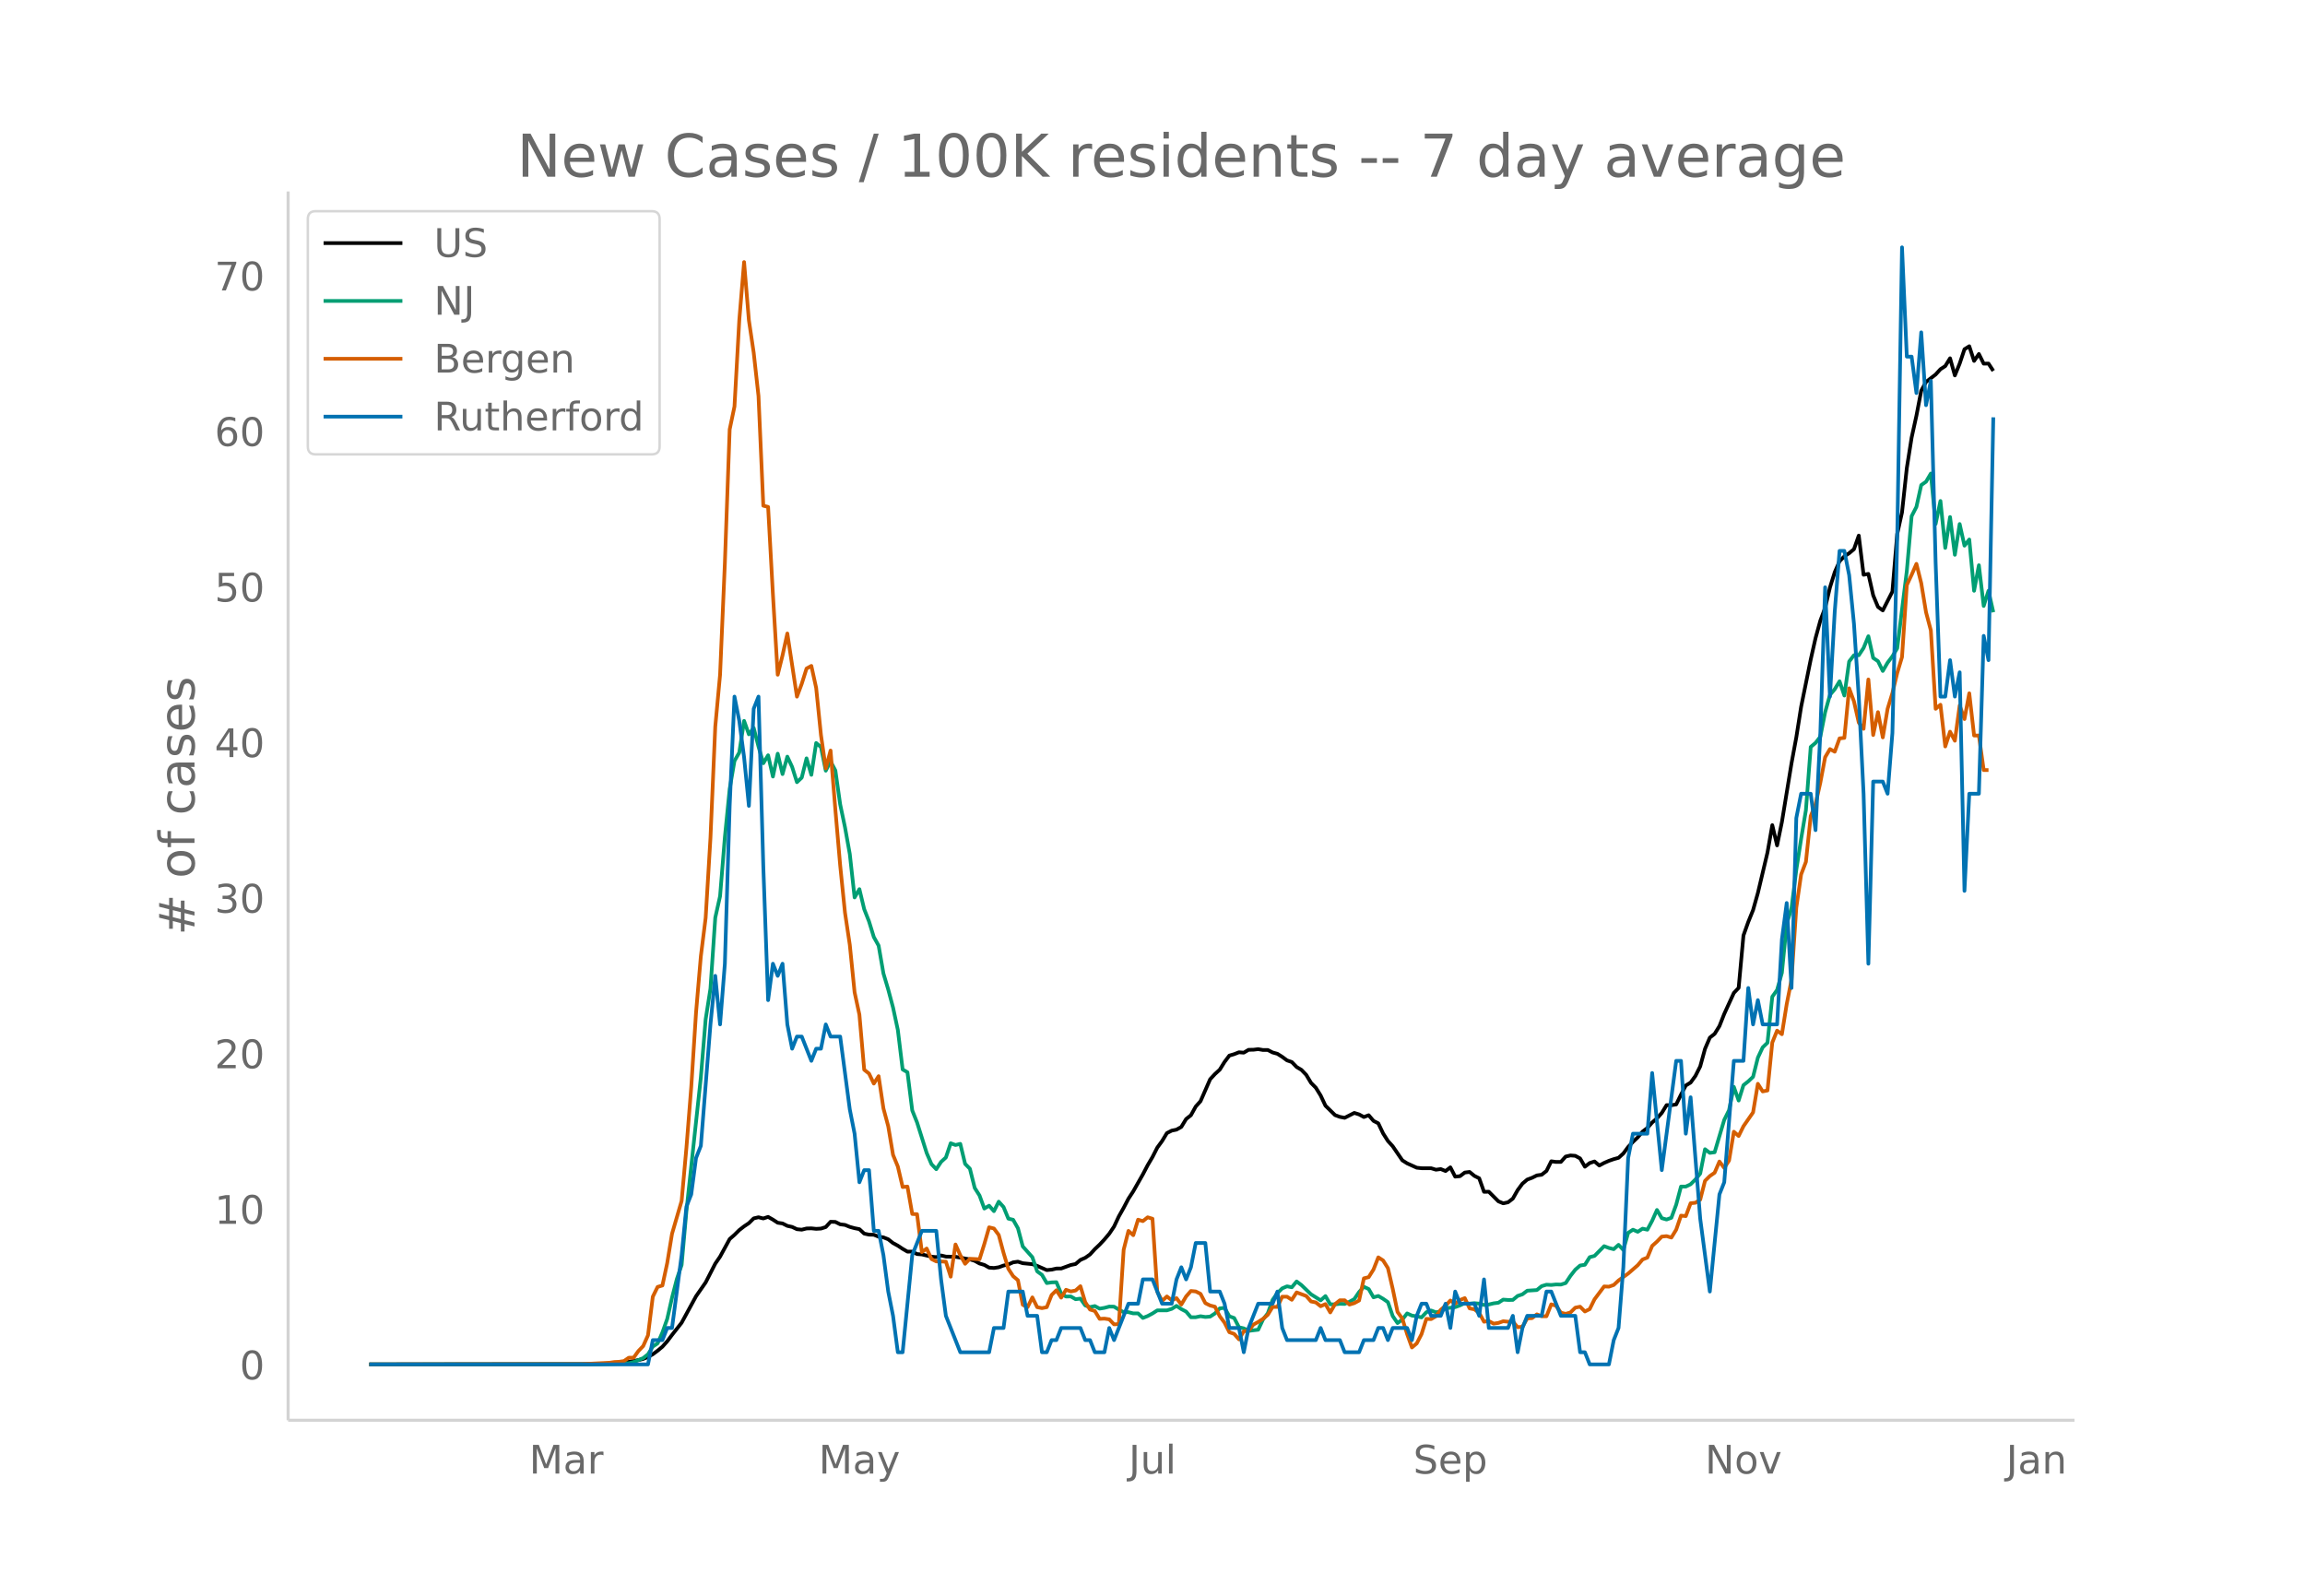 <svg height="864" viewBox="0 0 936 648" width="1248" xmlns="http://www.w3.org/2000/svg" xmlns:xlink="http://www.w3.org/1999/xlink"><defs><style>*{stroke-linecap:butt;stroke-linejoin:round}</style></defs><g id="figure_1"><path d="M0 648h936V0H0z" fill="#fff" id="patch_1"/><g id="axes_1"><path d="M117 576.72h725.4V77.76H117z" fill="none" id="patch_2"/><path clip-path="url(#pb010404eba)" d="M149.973 554.04l89.748-.115 7.804-.24 3.902-.251 3.902-.431 3.902-.714 1.952-.468 1.95-.811 1.952-1.08 1.95-1.447 1.952-1.626 1.95-2.185 1.952-2.602 3.902-4.954 5.853-10.746 3.902-5.613 3.902-7.62 1.951-2.852 3.902-7.146 1.951-1.707 1.951-1.938 1.952-1.512 1.95-1.302 1.952-1.933 1.95-.455 1.952.487 1.95-.644 1.952 1.116 1.95 1.263 1.952.293 1.951.982 1.951.43 1.951.922 1.951.19 1.951-.485 1.951-.048 1.951.197 1.951-.108 1.951-.618 1.951-2.145 1.951.064 1.952.978 1.95.233 1.952.802 1.95.536 1.952.383 1.95 1.812 1.952.419 1.95.045 1.952.785 1.951.282 1.951.769 1.951 1.545 1.951 1.058 1.951 1.29 1.951 1.128 1.951-.009 1.951.998 1.951.145 3.902.908 1.952.196 1.95-.692 1.952.473 3.902.07 5.853 1.063 1.95.58 1.952 1.09 1.951.578 1.951 1.096 1.951.147 1.951-.296 1.951-.705 1.951-.431 1.951-.869 1.951-.267 1.951.63 3.902.386 1.952.697 3.902 1.706 1.95-.189 1.952-.442 1.95-.007 3.903-1.434 1.95-.398 1.952-1.665 1.951-.851 1.951-1.366 1.951-2.15 1.951-1.85 1.951-2.088 1.951-2.322 1.951-2.901 1.951-4.15 1.951-3.463 1.951-3.721 1.952-2.992 3.902-6.88 1.95-3.72 1.952-3.315 1.95-3.827 1.952-2.665 1.95-3.228 1.952-1 1.951-.408 1.951-1.1 1.951-3.204 1.951-1.545 1.951-3.526 1.951-2.163 3.902-8.927 1.951-2.104 1.951-1.78 1.951-3.138 1.951-2.58 1.952-.576 1.95-.77 1.952.163 1.95-1.165 1.952-.027 1.95-.236 1.952.345 1.95-.012 1.952 1.011 1.951.54 1.951 1.23 1.951 1.447 1.951.665 1.951 2.02 1.951 1.16 1.951 2.032 1.951 3.25 1.951 1.978 1.951 3.15 1.951 4.142 3.903 3.831 1.95.712 1.952.383 3.902-1.994 1.95.613 1.952 1.057 1.95-.727 1.952 2.29 1.951.998 1.951 4.098 1.951 3.06 1.951 2.154 3.902 5.71 1.951 1.235 3.902 1.765 1.951.208 3.903.011 1.95.591 1.952-.261 1.95.799 1.952-1.502 1.95 3.774 1.952-.182 1.95-1.48 1.952-.246 1.951 1.605 1.951.976 1.951 5.49 1.951-.03 3.902 3.907 1.951.801 1.951-.416 1.951-1.5 1.951-3.426 1.951-2.655 1.952-1.644 1.95-.726 1.952-.965 1.95-.275 1.952-1.541 1.95-3.924 1.952.27 1.95-.012 1.952-2.18 1.951-.446 1.951.149 1.951 1.061 1.951 3.363 1.951-1.493 1.951-.638 1.951 1.64 1.951-1.048 1.951-.853 1.951-.675 1.951-.542 1.952-1.756 1.95-2.648 1.952-2.07 1.95-1.837 1.952-2.335 1.95-1.464 1.952-2.245 1.95-1.649 1.952-2.21 1.95-3.177 1.952.025 1.951-.314 1.951-3.984 1.951-3.706 1.951-1.182 1.951-2.689 1.951-3.881 1.951-7.13 1.951-4.545 1.951-1.541 1.951-3.149 1.952-4.948 3.902-8.514 1.95-2.06 1.952-21.283 1.95-5.484 1.952-4.814 1.95-6.93 3.903-16.453 1.951-11.11 1.951 8.223 1.951-9.491 3.902-23.842 1.951-10.553 1.951-12.368 3.902-19.216 1.951-8.666 1.952-7.139 1.95-5.186 1.952-8.256 1.95-6.218 1.952-4.46 1.95-1.97 1.952-1.288 1.95-1.627 1.952-5.527 1.951 15.914 1.951-.354 1.951 8.696 1.951 4.708 1.951 1.429 3.902-7.66 1.951-23.352 1.951-8.802 1.951-18.008 1.951-12.36 1.951-8.894 1.952-10.146 1.95-3.578 3.903-3.008 1.95-2.144 1.952-1.266 1.95-3.17 1.952 6.965 1.95-4.804 1.952-5.83 1.951-1.218 1.951 5.957 1.951-2.81 1.951 3.926 1.951-.041 1.951 2.975h0" fill="none" stroke="#000" stroke-linecap="round" stroke-width="1.5" id="line2d_1"/><path clip-path="url(#pb010404eba)" d="M149.973 554.04l93.65-.061 7.804-.234 1.951-.203 1.951.03 1.951-.467 3.903-1.625 1.95-1.535 1.952-3.139 1.95-1.3 1.952-4.44 1.95-5.477 1.952-8.636 1.95-7.539 1.952-5.76 1.951-21.936 5.853-54.234 1.951-23.572 1.951-12.486 1.951-28.774 1.951-8.748 1.951-23.937 1.951-19.609 1.951-11.369 1.951-3.403 1.952-12.863 1.95 5.466 1.952-2.59 1.95 7.558 1.952 6.767 1.95-3.23 1.952 8.645 1.95-9.286 1.952 8.28 1.951-7.081 1.951 4.176 1.951 6.197 1.951-1.849 1.951-7.833 1.951 6.695 1.951-12.923 1.951 1.656 1.951 9.58 1.951-3.8 1.951 3.72 1.952 13.766 1.95 9.276 1.952 10.872 1.95 17.638 1.952-3.363 1.95 8.128 1.952 4.958 1.95 6.35 1.952 3.495 1.951 11.288 1.951 6.533 1.951 7.305 1.951 9.103 1.951 16.053 1.951 1.138 1.951 15.504 1.951 4.877 3.902 12.385 1.951 4.542 1.952 2.052 1.95-2.967 1.952-1.788 1.95-5.78 1.952.72 1.95-.467 1.952 8.118 1.95 1.981 1.952 7.793 1.95 3.068 1.952 5.304 1.951-1.158 1.951 2.215 1.951-3.851 1.951 2.164 1.951 4.724 1.951.458 1.951 3.464 1.951 7.366 3.902 4.37 1.952 5.75 1.95 1.422 1.952 3.333 1.95-.275 1.952-.081 1.95 4.653 1.952 1.179 1.95-.05 1.952 1.127 1.951-.244 1.951 2.774 1.951.67 1.951-.416 1.951 1.046 1.951-.325 1.951-.518 1.951.04 1.951 1.21 1.951 1.016 1.951.01 1.952.498 1.95-.01 1.952 1.859 1.95-.772 1.952-1.047 1.95-1.26h3.903l1.95-.61 1.952-1.208 1.951 1.3 1.951 1.016 1.951 2.306 1.951-.02 1.951-.406 1.951.305 1.951-.153 1.951-1.28 1.951-2.052 1.951-.224 1.951 3.434 1.952.691 1.95 3.76 1.952.446 1.95 1.016 3.903-.457 1.95-4.145 1.952-2.54 1.95-5.446 1.952-2.733 1.951-1.93 1.951-.834 1.951.387 1.951-2.358 1.951 1.463 3.902 3.75 3.902 2.448 1.951-1.727 1.952 3.353 1.95.01 1.952-.234 1.95.061 1.952-.894 1.95-1.077 1.952-2.865 1.95-2.134 1.952.915 1.951 3.363 1.951-.549 1.951 1.148 1.951 1.362 1.951 5.649 1.951 2.844 1.951-1.432 1.951-2.49 1.951.885 1.951.294 1.951.447 1.951-2.103 1.952-.69 1.95.71 1.952-.335 1.95-1.26 3.903-.487 1.95-.722 1.952-.924 1.95.244 1.952-.204 1.951.173 1.951.539 1.951-.183 1.951-.468 1.951-.254 1.951-1.26 1.951.143 1.951-.02 1.951-1.616 1.951-.66 1.952-1.474 3.902-.254 1.95-1.585 1.952-.589 1.95.102 1.952-.204 1.95.051 1.952-.62 1.951-2.936 1.951-2.489 1.951-1.697 1.951-.305 1.951-3.088 1.951-.508 3.902-3.952 1.951.731 1.951.488 1.951-1.758 1.952 2.073 1.95-6.95 1.952-1.27 1.95.843 1.952-1.27 1.95.427 1.952-3.647 1.95-4.37 1.952 3.323 1.95.559 1.952-.711 1.951-5.324 1.951-7.346h1.951l1.951-.935 1.951-1.94 1.951-2.388 1.951-9.906 1.951 1.484 1.951-.244 3.903-13.158 1.95-3.942 1.952-9.459 1.95 5.548 1.952-6.239 1.95-1.544 1.952-1.839 1.95-7.782 1.952-4.186 1.951-1.88 1.951-18.684 1.951-2.744 1.951-7.01 1.951-19.802 1.951-6.431 1.951-15.535 1.951-12.558 1.951-11.694 1.951-25.654 1.951-1.636 1.952-2.53 1.95-9.937 1.952-7.02 1.95-2.327 1.952-3.21 1.95 5.79 1.952-13.837 1.95-2.53 1.952.01 1.951-2.956 1.951-4.766 1.951 8.81 1.951 1.31 1.951 3.972 1.951-3.363 1.951-2.58 1.951-3.251 3.902-31.395 1.951-22.26 1.951-3.79 1.952-8.84 1.95-1.371 1.952-3.323 1.95 20.453 1.952-9.307 1.95 19.06 1.952-12.547 1.95 15.341 1.952-12.497 1.951 8.789 1.951-2.5 1.951 20.818 1.951-10.373 1.951 16.53 1.951-6.167 1.951 8.728h0" fill="none" stroke="#009e73" stroke-linecap="round" stroke-width="1.5" id="line2d_2"/><path clip-path="url(#pb010404eba)" d="M149.973 554.04l85.846-.097 11.706-.58 1.951-.291 1.951-.097 1.951-.29 1.951-1.356h1.951l1.951-2.71 1.952-2.033 1.95-4.356 1.952-15.683 1.95-3.969 1.952-.58 1.95-9.1 1.952-11.907 3.902-13.36 1.951-21.587 1.951-24.588 1.951-30.3 1.951-22.846 1.951-15.586 1.951-32.43 1.951-45.207 1.951-21.104 1.951-45.304 1.951-54.308 1.951-9.293 1.951-35.044 1.952-23.62 1.95 23.62 1.952 13.166 1.95 17.618 1.952 44.53 1.95.485 1.952 35.527 1.95 32.623 1.952-7.84 1.951-8.907 3.902 25.653 1.951-5.227 1.951-6.196 1.951-1.064 1.951 8.906 1.951 19.167 1.951 13.553 1.951-7.26 1.951 24.104 1.952 22.555 1.95 19.168 1.952 13.068 1.95 19.265 1.952 9.1 1.95 22.361 1.952 1.549 1.95 4.066 1.952-3.001 1.951 13.069 1.951 7.26 1.951 11.616 1.951 4.744 1.951 8.325 1.951-.193 1.951 11.132 1.951.097 1.951 15.392 1.951-1.452 1.951 4.26 1.952.967 3.902.097 1.95 6.099 1.952-13.069 1.95 4.356 1.952 3.485 1.95-2.033 3.903.194 1.951-6.195 1.951-6.777 1.951.484 1.951 2.614 1.951 7.26 1.951 6.486 1.951 3.001 1.951 1.646 1.951 9.97 1.951.969 1.951-3.97 1.952 3.97 1.95.387 1.952-.387 1.95-4.937 1.952-1.936 1.95 3 1.952-3.194 1.95.678 1.952-.388 1.951-1.742 1.951 6.486 1.951 3 1.951.582 1.951 3.194 1.951-.097 1.951.29 1.951 2.034 1.951-.097 1.951-30.203 1.951-7.648 1.952 1.743 1.95-6.293 1.952.581 1.95-1.549 1.952.581 1.95 29.622 1.952 3.776 1.95-1.84 1.952 1.55 1.951-.872 1.951 2.614 1.951-3.291 1.951-2.227 1.951.194 1.951.968 1.951 3.775 1.951.968 1.951.484 1.951 3.872 1.951 2.614 1.951 3.872 1.952.678 1.95 2.226 1.952-3.29 1.95-.194 1.952-2.517 1.95-1.065 1.952-1.259 1.95-1.645 1.952-3.195h1.951l1.951-4.163h1.951l1.951 1.259 1.951-3.001 3.902 1.452 1.951 2.226 1.951.388 1.951 1.549 1.951-.872 1.952 3.389 1.95-3.389 1.952-1.549h1.95l1.952 1.743 1.95-.58 1.952-1.066 1.95-9.003 1.952-.484 1.951-3.097 1.951-4.937 1.951 1.258 1.951 3.098 1.951 8.422 1.951 9.39 1.951 2.71 1.951 6.293 1.951 5.42 1.951-1.645 1.951-3.775 1.951-6.196 1.952.097 1.95-1.162 1.952-2.613 1.95-1.646 1.952-2.13 1.95 1.259 1.952-1.452 1.95-.775 1.952 4.163 1.951.387 1.951 1.452 1.951 3.582 1.951-.29 1.951 1.064 1.951-.29 1.951-.678 1.951.194 1.951-.097 1.951 2.323 1.951-.193 1.952-3.388 1.95-.097 1.952-1.549 1.95.774h1.952l1.95-4.84 1.952.581 1.95 2.807 1.952.484 1.951-.58 1.951-1.937 1.951-.387 1.951 1.936 1.951-.968 1.951-3.969 3.902-5.227 1.951.097 1.951-.678 1.951-1.84 3.903-2.807 3.902-3.388 1.95-2.323 1.952-.775 1.95-4.743 1.952-1.743 1.95-2.032 1.952-.194 1.951.58 1.951-3.194 1.951-5.711 1.951.193 1.951-5.227 1.951-.194 1.951-1.258 1.951-7.648 1.951-1.936 1.951-1.355 1.951-4.55 1.952 2.614 1.95-3.001 1.952-11.714 1.95 1.743 1.952-3.97 3.902-5.614 1.95-11.616 1.952 3.097 1.951-.387 1.951-19.458 1.951-4.84 1.951 1.452 1.951-12.197 1.951-9.874 1.951-29.332 1.951-13.456 1.951-5.13 1.951-18.587 1.951-4.84 1.952-8.713 1.95-10.358 1.952-3.292 1.95 1.065 1.952-5.42 1.95-.194 1.952-20.136 1.95 5.324 1.952 8.616 1.951 2.517 1.951-20.039 1.951 22.556 1.951-9.293 1.951 10.261 1.951-11.617 1.951-6.389 1.951-8.131 1.951-6.486 1.951-29.235 1.951-4.163 1.951-4.453 1.952 7.841 1.95 11.81 1.952 7.358 1.95 31.848 1.952-1.645 1.95 16.94 1.952-6.001 1.95 3.678 1.952-14.327 1.951 5.518 1.951-10.455 1.951 17.135h1.951l1.951 14.036h1.951" fill="none" stroke="#d55e00" stroke-linecap="round" stroke-width="1.5" id="line2d_3"/><path clip-path="url(#pb010404eba)" d="M149.973 554.04h113.16l1.952-9.86h3.902l1.95-4.931h1.952l3.902-29.583 1.951-19.722 1.951-4.93 1.951-14.791 1.951-4.93 3.902-49.305 1.951-19.722 1.951 19.722 1.951-24.652 1.951-64.096 1.951-44.374 1.951 9.861 1.952 14.791 1.95 19.722 1.952-39.443 1.95-4.93 1.952 69.025 1.95 54.235 1.952-14.791 1.95 4.93 1.952-4.93 1.951 24.652 1.951 9.86 1.951-4.93h1.951l3.902 9.861 1.951-4.93h1.951l1.951-9.861 1.951 4.93h3.903l3.902 29.583 1.95 9.86 1.952 19.722 1.95-4.93h1.952l1.95 24.652h1.952l1.951 9.861 1.951 14.791 1.951 9.861 1.951 14.792h1.951l3.902-39.444 3.902-9.86h5.854l1.95 19.721 1.952 14.791 5.853 14.792h11.706l1.951-9.861h3.902l1.951-14.792h5.853l1.951 9.861h3.903l1.95 14.792h1.952l1.95-4.93h1.952l1.95-4.931h7.805l1.951 4.93h1.951l1.951 4.93h3.902l1.951-9.86 1.951 4.93 5.853-14.791h3.903l1.95-9.861h3.903l3.902 9.86h3.902l1.951-9.86 1.951-4.93 1.951 4.93 1.951-4.93 1.951-9.861h3.902l1.951 19.721h3.902l1.951 4.93 1.951 9.862h3.903l1.95 9.86 1.952-9.86 3.902-9.861h5.853l1.951-4.93 1.951 14.79 1.951 4.931h11.706l1.951-4.93 1.951 4.93h5.854l1.95 4.93h5.854l1.95-4.93h3.903l1.951-4.93h1.951l1.951 4.93 1.951-4.93h5.853l1.951 4.93 1.951-9.86 1.951-4.931h1.951l1.952 4.93h3.902l1.95-4.93 1.952 9.86 1.95-14.79 1.952 4.93h5.853l1.951 4.93 1.951-14.791 1.951 19.722h7.804l1.951-4.93 1.951 14.79 1.951-9.86 1.952-4.93h5.853l1.95-9.862h1.952l3.902 9.861h5.853l1.951 14.792h1.951l1.951 4.93h7.804l1.951-9.86 1.951-4.931 1.952-24.652 1.95-44.374 1.952-9.861h5.853l1.95-24.652 3.903 39.443 5.853-44.374h1.951l1.951 29.583 1.951-14.792 3.902 49.305 3.902 29.582 3.902-39.443 1.952-4.93 3.902-49.305h3.902l1.95-29.582 1.952 14.79 1.95-9.86 1.952 9.86h5.853l1.951-34.512 1.951-14.792 1.951 34.514 1.951-69.027 1.951-9.86h3.902l1.951 14.79 1.952-39.443 1.95-59.165 1.952 44.374 1.95-34.513 1.952-24.652h1.95l1.952 9.86 1.95 19.722 1.952 29.583 1.951 39.444 1.951 69.026 1.951-73.957h3.902l1.951 4.93 1.951-24.652 1.951-78.887 1.951-118.33 1.951 44.374h1.951l1.951 14.791 1.952-24.652 1.95 29.583 1.952-9.861 1.95 73.956 1.952 54.235h1.95l1.952-14.791 1.95 14.791 1.952-9.86 1.951 88.747 1.951-39.443h3.902l1.951-64.096 1.951 9.86 1.951-98.608h0" fill="none" stroke="#0072b2" stroke-linecap="round" stroke-width="1.5" id="line2d_4"/><path d="M117 576.72V77.76" fill="none" stroke="#d3d3d3" stroke-linecap="square" stroke-width="1.25" id="patch_3"/><path d="M117 576.72h725.4" fill="none" stroke="#d3d3d3" stroke-linecap="square" stroke-width="1.25" id="patch_4"/><g id="matplotlib.axis_1"><g id="xtick_1"><g transform="matrix(.16 0 0 -.16 214.872 598.378)" fill="#696969" id="text_1"><defs><path d="M9.813 72.906h14.703l18.593-49.61 18.703 49.61h14.704V0H66.89v64.016l-18.797-50h-9.907l-18.796 50V0H9.813z" id="DejaVuSans-77"/><path d="M34.281 27.484q-10.89 0-15.093-2.484-4.204-2.484-4.204-8.5 0-4.781 3.157-7.594 3.156-2.797 8.562-2.797 7.485 0 12 5.297 4.516 5.297 4.516 14.078v2zm17.922 3.72V0H43.22v8.297Q40.14 3.328 35.547.953q-4.594-2.375-11.234-2.375-8.391 0-13.36 4.719Q6 8.016 6 15.922q0 9.219 6.172 13.906 6.187 4.688 18.437 4.688h12.61v.89q0 6.203-4.078 9.594-4.078 3.39-11.453 3.39-4.688 0-9.141-1.124-4.438-1.125-8.531-3.375v8.312q4.921 1.906 9.562 2.844 4.64.953 9.031.953 11.875 0 17.735-6.156 5.86-6.14 5.86-18.64z" id="DejaVuSans-97"/><path d="M41.11 46.297q-1.516.875-3.297 1.281Q36.03 48 33.89 48q-7.625 0-11.703-4.953-4.079-4.953-4.079-14.234V0H9.08v54.688h9.03v-8.5q2.844 4.984 7.375 7.39Q30.031 56 36.531 56q.922 0 2.047-.125 1.125-.11 2.484-.36z" id="DejaVuSans-114"/></defs><use xlink:href="#DejaVuSans-77"/><use x="86.279" xlink:href="#DejaVuSans-97"/><use x="147.559" xlink:href="#DejaVuSans-114"/></g></g><g id="xtick_2"><g transform="matrix(.16 0 0 -.16 332.44 598.378)" fill="#696969" id="text_2"><defs><path d="M32.172-5.078q-3.797-9.766-7.422-12.735-3.61-2.984-9.656-2.984H7.906v7.516h5.282q3.703 0 5.75 1.765Q21-9.766 23.483-3.219l1.61 4.094-22.11 53.813H12.5l17.094-42.766 17.093 42.766h9.516z" id="DejaVuSans-121"/></defs><use xlink:href="#DejaVuSans-77"/><use x="86.279" xlink:href="#DejaVuSans-97"/><use x="147.559" xlink:href="#DejaVuSans-121"/></g></g><g id="xtick_3"><g transform="matrix(.16 0 0 -.16 458.341 598.378)" fill="#696969" id="text_3"><defs><path d="M9.813 72.906h9.859V5.078q0-13.187-5-19.14-5-5.954-16.094-5.954h-3.75v8.297h3.078q6.531 0 9.219 3.672Q9.813-4.39 9.813 5.078z" id="DejaVuSans-74"/><path d="M8.5 21.578v33.11h8.984V21.922q0-7.766 3.016-11.656 3.031-3.875 9.094-3.875 7.265 0 11.484 4.64 4.234 4.64 4.234 12.656v31h8.985V0h-8.984v8.406Q42.047 3.422 37.718 1q-4.313-2.422-10.032-2.422-9.421 0-14.312 5.86Q8.5 10.296 8.5 21.578zM31.11 56z" id="DejaVuSans-117"/><path d="M9.422 75.984h8.984V0H9.422z" id="DejaVuSans-108"/></defs><use xlink:href="#DejaVuSans-74"/><use x="29.492" xlink:href="#DejaVuSans-117"/><use x="92.871" xlink:href="#DejaVuSans-108"/></g></g><g id="xtick_4"><g transform="matrix(.16 0 0 -.16 573.879 598.378)" fill="#696969" id="text_4"><defs><path d="M53.516 70.516V60.89q-5.61 2.687-10.594 4-4.984 1.328-9.625 1.328-8.047 0-12.422-3.125t-4.375-8.89q0-4.845 2.906-7.313 2.907-2.453 11.016-3.97l5.953-1.218q11.031-2.11 16.281-7.406 5.25-5.297 5.25-14.172 0-10.61-7.11-16.078-7.093-5.469-20.812-5.469-5.172 0-11.015 1.172Q13.14.922 6.89 3.219v10.156q6-3.36 11.765-5.078 5.766-1.703 11.328-1.703 8.438 0 13.032 3.312 4.593 3.328 4.593 9.485 0 5.359-3.297 8.39-3.296 3.032-10.812 4.547L27.484 33.5q-11.03 2.188-15.968 6.875-4.922 4.688-4.922 13.047 0 9.672 6.812 15.234 6.813 5.563 18.766 5.563 5.14 0 10.453-.938 5.328-.922 10.89-2.765z" id="DejaVuSans-83"/><path d="M56.203 29.594v-4.39H14.891q.593-9.282 5.593-14.142 5-4.859 13.938-4.859 5.172 0 10.031 1.266 4.86 1.265 9.656 3.812v-8.5Q49.266.734 44.187-.344 39.11-1.422 33.892-1.422q-13.094 0-20.735 7.61-7.64 7.625-7.64 20.625 0 13.421 7.25 21.296Q20.016 56 32.328 56q11.031 0 17.453-7.11 6.422-7.093 6.422-19.296zm-8.984 2.64q-.094 7.36-4.125 11.75-4.032 4.407-10.672 4.407-7.516 0-12.031-4.25-4.516-4.25-5.203-11.97z" id="DejaVuSans-101"/><path d="M18.11 8.203v-29H9.077v75.484h9.031v-8.296q2.844 4.875 7.157 7.234Q29.594 56 35.594 56q9.968 0 16.187-7.906 6.235-7.907 6.235-20.797T51.78 6.484q-6.218-7.906-16.187-7.906-6 0-10.328 2.375-4.313 2.375-7.157 7.25zm30.578 19.094q0 9.906-4.079 15.547-4.078 5.64-11.203 5.64-7.14 0-11.218-5.64-4.079-5.64-4.079-15.547 0-9.906 4.078-15.547 4.079-5.64 11.22-5.64 7.124 0 11.202 5.64t4.078 15.547z" id="DejaVuSans-112"/></defs><use xlink:href="#DejaVuSans-83"/><use x="63.477" xlink:href="#DejaVuSans-101"/><use x="125" xlink:href="#DejaVuSans-112"/></g></g><g id="xtick_5"><g transform="matrix(.16 0 0 -.16 692.358 598.378)" fill="#696969" id="text_5"><defs><path d="M9.813 72.906h13.28l32.329-60.984v60.984h9.562V0h-13.28L19.39 60.984V0H9.813z" id="DejaVuSans-78"/><path d="M30.61 48.39q-7.22 0-11.422-5.64-4.204-5.64-4.204-15.453 0-9.813 4.172-15.453 4.188-5.64 11.453-5.64 7.188 0 11.375 5.655 4.203 5.672 4.203 15.438 0 9.719-4.203 15.406-4.187 5.688-11.375 5.688zm0 7.61q11.718 0 18.406-7.625 6.703-7.61 6.703-21.078 0-13.422-6.703-21.078-6.688-7.64-18.407-7.64-11.765 0-18.437 7.64-6.656 7.656-6.656 21.078 0 13.469 6.656 21.078Q18.844 56 30.609 56z" id="DejaVuSans-111"/><path d="M2.984 54.688H12.5L29.594 8.797l17.093 45.89h9.516L35.687 0H23.485z" id="DejaVuSans-118"/></defs><use xlink:href="#DejaVuSans-78"/><use x="74.805" xlink:href="#DejaVuSans-111"/><use x="135.986" xlink:href="#DejaVuSans-118"/></g></g><g id="xtick_6"><g transform="matrix(.16 0 0 -.16 814.654 598.378)" fill="#696969" id="text_6"><defs><path d="M54.89 33.016V0h-8.984v32.719q0 7.765-3.031 11.61-3.031 3.858-9.078 3.858-7.281 0-11.484-4.64-4.204-4.625-4.204-12.64V0H9.08v54.688h9.03v-8.5q3.235 4.937 7.594 7.374Q30.078 56 35.797 56q9.422 0 14.25-5.828 4.844-5.828 4.844-17.156z" id="DejaVuSans-110"/></defs><use xlink:href="#DejaVuSans-74"/><use x="29.492" xlink:href="#DejaVuSans-97"/><use x="90.771" xlink:href="#DejaVuSans-110"/></g></g></g><g id="matplotlib.axis_2"><g id="ytick_1"><g transform="matrix(.16 0 0 -.16 97.32 560.119)" fill="#696969" id="text_7"><defs><path d="M31.781 66.406q-7.61 0-11.453-7.5Q16.5 51.422 16.5 36.375q0-14.984 3.828-22.484 3.844-7.5 11.453-7.5 7.672 0 11.5 7.5 3.844 7.5 3.844 22.484 0 15.047-3.844 22.531-3.828 7.5-11.5 7.5zm0 7.813q12.266 0 18.735-9.703 6.468-9.688 6.468-28.141 0-18.406-6.468-28.11-6.47-9.687-18.735-9.687-12.25 0-18.718 9.688-6.47 9.703-6.47 28.109 0 18.453 6.47 28.14Q19.53 74.22 31.78 74.22z" id="DejaVuSans-48"/></defs><use xlink:href="#DejaVuSans-48"/></g></g><g id="ytick_2"><g transform="matrix(.16 0 0 -.16 87.14 496.95)" fill="#696969" id="text_8"><defs><path d="M12.406 8.297h16.11v55.625l-17.532-3.516v8.985l17.438 3.515h9.86V8.296H54.39V0H12.406z" id="DejaVuSans-49"/></defs><use xlink:href="#DejaVuSans-49"/><use x="63.623" xlink:href="#DejaVuSans-48"/></g></g><g id="ytick_3"><g transform="matrix(.16 0 0 -.16 87.14 433.78)" fill="#696969" id="text_9"><defs><path d="M19.188 8.297h34.421V0H7.33v8.297q5.609 5.812 15.296 15.594 9.703 9.797 12.188 12.64 4.734 5.313 6.609 9 1.89 3.688 1.89 7.25 0 5.813-4.078 9.469-4.078 3.672-10.625 3.672-4.64 0-9.797-1.61-5.14-1.609-11-4.89v9.969Q13.767 71.78 18.938 73q5.188 1.219 9.485 1.219 11.328 0 18.062-5.672 6.735-5.656 6.735-15.125 0-4.5-1.688-8.531-1.672-4.016-6.125-9.485-1.218-1.422-7.765-8.187-6.532-6.766-18.453-18.922z" id="DejaVuSans-50"/></defs><use xlink:href="#DejaVuSans-50"/><use x="63.623" xlink:href="#DejaVuSans-48"/></g></g><g id="ytick_4"><g transform="matrix(.16 0 0 -.16 87.14 370.611)" fill="#696969" id="text_10"><defs><path d="M40.578 39.313Q47.656 37.797 51.625 33q3.984-4.781 3.984-11.813 0-10.78-7.422-16.703-7.421-5.906-21.093-5.906-4.578 0-9.438.906-4.86.907-10.031 2.72v9.515q4.094-2.39 8.969-3.61 4.89-1.218 10.218-1.218 9.266 0 14.125 3.656 4.86 3.656 4.86 10.64 0 6.454-4.516 10.079-4.515 3.64-12.562 3.64h-8.5v8.11h8.89q7.266 0 11.125 2.906 3.86 2.906 3.86 8.375 0 5.61-3.985 8.61-3.968 3.015-11.39 3.015-4.063 0-8.703-.89-4.641-.876-10.203-2.72v8.782q5.624 1.562 10.53 2.344 4.907.78 9.25.78 11.235 0 17.766-5.109 6.547-5.093 6.547-13.78 0-6.063-3.468-10.235-3.47-4.172-9.86-5.782z" id="DejaVuSans-51"/></defs><use xlink:href="#DejaVuSans-51"/><use x="63.623" xlink:href="#DejaVuSans-48"/></g></g><g id="ytick_5"><g transform="matrix(.16 0 0 -.16 87.14 307.442)" fill="#696969" id="text_11"><defs><path d="M37.797 64.313L12.89 25.39h24.906zm-2.594 8.593H47.61V25.391h10.407v-8.203H47.609V0h-9.812v17.188H4.89v9.515z" id="DejaVuSans-52"/></defs><use xlink:href="#DejaVuSans-52"/><use x="63.623" xlink:href="#DejaVuSans-48"/></g></g><g id="ytick_6"><g transform="matrix(.16 0 0 -.16 87.14 244.273)" fill="#696969" id="text_12"><defs><path d="M10.797 72.906h38.719v-8.312H19.828v-17.86q2.14.735 4.281 1.094 2.157.36 4.313.36 12.203 0 19.328-6.688 7.14-6.688 7.14-18.11 0-11.765-7.328-18.296-7.328-6.516-20.656-6.516-4.593 0-9.36.781-4.75.782-9.827 2.344v9.922q4.39-2.39 9.078-3.563 4.687-1.171 9.906-1.171 8.453 0 13.375 4.437 4.938 4.438 4.938 12.063 0 7.609-4.938 12.047-4.922 4.453-13.375 4.453-3.953 0-7.89-.875-3.922-.875-8.016-2.735z" id="DejaVuSans-53"/></defs><use xlink:href="#DejaVuSans-53"/><use x="63.623" xlink:href="#DejaVuSans-48"/></g></g><g id="ytick_7"><g transform="matrix(.16 0 0 -.16 87.14 181.103)" fill="#696969" id="text_13"><defs><path d="M33.016 40.375q-6.641 0-10.532-4.547-3.875-4.531-3.875-12.437 0-7.86 3.875-12.438 3.891-4.562 10.532-4.562 6.64 0 10.515 4.562 3.875 4.578 3.875 12.438 0 7.906-3.875 12.437-3.875 4.547-10.515 4.547zm19.578 30.922v-8.984q-3.719 1.75-7.5 2.671-3.782.938-7.5.938-9.766 0-14.922-6.594-5.14-6.594-5.875-19.922 2.875 4.25 7.219 6.516 4.359 2.266 9.578 2.266 10.984 0 17.36-6.672 6.374-6.657 6.374-18.125 0-11.235-6.64-18.032-6.641-6.78-17.672-6.78-12.657 0-19.344 9.687-6.688 9.703-6.688 28.109 0 17.281 8.204 27.563 8.203 10.28 22.015 10.28 3.719 0 7.5-.734t7.89-2.187z" id="DejaVuSans-54"/></defs><use xlink:href="#DejaVuSans-54"/><use x="63.623" xlink:href="#DejaVuSans-48"/></g></g><g id="ytick_8"><g transform="matrix(.16 0 0 -.16 87.14 117.934)" fill="#696969" id="text_14"><defs><path d="M8.203 72.906h46.875v-4.203L28.61 0H18.312L43.22 64.594H8.203z" id="DejaVuSans-55"/></defs><use xlink:href="#DejaVuSans-55"/><use x="63.623" xlink:href="#DejaVuSans-48"/></g></g><g transform="matrix(0 -.2 -.2 0 78.98 379.813)" fill="#696969" id="text_15"><defs><path d="M51.125 44H36.922l-4.11-16.313h14.313zm-7.328 27.781l-5.078-20.265h14.265L58.11 71.78h7.813L60.89 51.516h15.234V44h-17.14l-4-16.313h15.53V20.22H53.079L48 0h-7.813l5.032 20.219H30.906L25.875 0h-7.86l5.079 20.219H7.719v7.468h17.187L29 44H13.281v7.516h17.625l4.985 20.265z" id="DejaVuSans-35"/><path d="M37.11 75.984V68.5h-8.594q-4.828 0-6.72-1.953-1.874-1.953-1.874-7.031v-4.828h14.797v-6.985H19.922V0H10.89v47.703H2.297v6.984h8.594V58.5q0 9.125 4.25 13.297 4.25 4.187 13.468 4.187z" id="DejaVuSans-102"/><path d="M48.781 52.594v-8.407q-3.812 2.11-7.64 3.157-3.828 1.047-7.735 1.047-8.75 0-13.593-5.547-4.829-5.532-4.829-15.547 0-10.016 4.829-15.563 4.843-5.53 13.593-5.53 3.907 0 7.735 1.046 3.828 1.047 7.64 3.156V2.094Q45.016.344 40.984-.531q-4.015-.89-8.562-.89-12.36 0-19.64 7.765-7.266 7.765-7.266 20.953 0 13.375 7.343 21.031Q20.22 56 33.016 56q4.14 0 8.093-.86 3.953-.843 7.672-2.546z" id="DejaVuSans-99"/><path d="M44.281 53.078v-8.5q-3.797 1.953-7.906 2.922-4.094.984-8.5.984-6.688 0-10.031-2.047-3.344-2.046-3.344-6.156 0-3.125 2.39-4.906 2.391-1.781 9.626-3.39l3.078-.688q9.562-2.047 13.593-5.781 4.032-3.735 4.032-10.422 0-7.625-6.032-12.078-6.03-4.438-16.578-4.438-4.39 0-9.156.86Q10.688.296 5.422 2v9.281q4.984-2.594 9.812-3.89 4.829-1.282 9.579-1.282 6.343 0 9.75 2.172 3.421 2.172 3.421 6.125 0 3.656-2.468 5.61-2.453 1.953-10.813 3.765l-3.125.735q-8.344 1.75-12.062 5.39-3.704 3.64-3.704 9.985 0 7.718 5.47 11.906Q16.75 56 26.811 56q4.97 0 9.36-.734 4.406-.72 8.11-2.188z" id="DejaVuSans-115"/></defs><use xlink:href="#DejaVuSans-35"/><use x="83.789" xlink:href="#DejaVuSans-32"/><use x="115.576" xlink:href="#DejaVuSans-111"/><use x="176.758" xlink:href="#DejaVuSans-102"/><use x="211.963" xlink:href="#DejaVuSans-32"/><use x="243.75" xlink:href="#DejaVuSans-99"/><use x="298.73" xlink:href="#DejaVuSans-97"/><use x="360.01" xlink:href="#DejaVuSans-115"/><use x="412.109" xlink:href="#DejaVuSans-101"/><use x="473.633" xlink:href="#DejaVuSans-115"/></g></g><g transform="matrix(.24 0 0 -.24 209.887 71.76)" fill="#696969" id="text_16"><defs><path d="M4.203 54.688h8.985l11.234-42.672 11.172 42.672h10.593l11.235-42.672 11.187 42.672h8.985L63.28 0H52.688L40.922 44.828 29.109 0H18.5z" id="DejaVuSans-119"/><path d="M64.406 67.281v-10.39q-4.984 4.64-10.625 6.922-5.64 2.296-11.984 2.296-12.5 0-19.14-7.64-6.641-7.64-6.641-22.094 0-14.406 6.64-22.047 6.64-7.64 19.14-7.64 6.345 0 11.985 2.296 5.64 2.297 10.625 6.938V5.609Q59.234 2.094 53.437.33q-5.78-1.75-12.218-1.75-16.563 0-26.094 10.124-9.516 10.14-9.516 27.672 0 17.578 9.516 27.703 9.531 10.14 26.094 10.14 6.531 0 12.312-1.734 5.797-1.734 10.875-5.203z" id="DejaVuSans-67"/><path d="M25.39 72.906h8.297L8.297-9.28H0z" id="DejaVuSans-47"/><path d="M9.813 72.906h9.859V42.094L52.39 72.906h12.703L28.906 38.922 67.672 0H54.688L19.672 35.11V0h-9.86z" id="DejaVuSans-75"/><path d="M9.422 54.688h8.984V0H9.422zm0 21.296h8.984v-11.39H9.422z" id="DejaVuSans-105"/><path d="M45.406 46.39v29.594h8.985V0h-8.985v8.203Q42.578 3.328 38.25.953q-4.313-2.375-10.375-2.375-9.906 0-16.14 7.906-6.22 7.922-6.22 20.813 0 12.89 6.22 20.797Q17.968 56 27.874 56q6.063 0 10.375-2.375 4.328-2.36 7.156-7.234zm-30.61-19.093q0-9.906 4.079-15.547 4.078-5.64 11.203-5.64 7.125 0 11.219 5.64 4.11 5.64 4.11 15.547 0 9.906-4.11 15.547-4.094 5.64-11.219 5.64-7.125 0-11.203-5.64-4.078-5.64-4.078-15.547z" id="DejaVuSans-100"/><path d="M18.313 70.219V54.688h18.5v-6.985h-18.5V18.016q0-6.688 1.828-8.594 1.828-1.906 7.453-1.906h9.218V0h-9.218q-10.407 0-14.36 3.875-3.953 3.89-3.953 14.14v29.688H2.687v6.984h6.594V70.22z" id="DejaVuSans-116"/><path d="M4.89 31.39h26.313v-8H4.891z" id="DejaVuSans-45"/><path d="M45.406 27.984q0 9.766-4.031 15.125-4.016 5.375-11.297 5.375-7.219 0-11.25-5.375-4.031-5.359-4.031-15.125 0-9.718 4.031-15.093t11.25-5.375q7.281 0 11.297 5.375 4.031 5.375 4.031 15.093zm8.985-21.203q0-13.953-6.203-20.765Q42-20.797 29.203-20.797q-4.734 0-8.937.703-4.203.703-8.157 2.172v8.735q3.954-2.141 7.813-3.157 3.86-1.031 7.86-1.031 8.843 0 13.234 4.61 4.39 4.609 4.39 13.937v4.453q-2.781-4.844-7.125-7.234Q33.938 0 27.875 0 17.828 0 11.672 7.656q-6.156 7.672-6.156 20.328 0 12.688 6.156 20.344Q17.828 56 27.875 56q6.063 0 10.406-2.39 4.344-2.391 7.125-7.22v8.297h8.985z" id="DejaVuSans-103"/></defs><use xlink:href="#DejaVuSans-78"/><use x="74.805" xlink:href="#DejaVuSans-101"/><use x="136.328" xlink:href="#DejaVuSans-119"/><use x="218.115" xlink:href="#DejaVuSans-32"/><use x="249.902" xlink:href="#DejaVuSans-67"/><use x="319.727" xlink:href="#DejaVuSans-97"/><use x="381.006" xlink:href="#DejaVuSans-115"/><use x="433.105" xlink:href="#DejaVuSans-101"/><use x="494.629" xlink:href="#DejaVuSans-115"/><use x="546.729" xlink:href="#DejaVuSans-32"/><use x="578.516" xlink:href="#DejaVuSans-47"/><use x="612.207" xlink:href="#DejaVuSans-32"/><use x="643.994" xlink:href="#DejaVuSans-49"/><use x="707.617" xlink:href="#DejaVuSans-48"/><use x="771.24" xlink:href="#DejaVuSans-48"/><use x="834.863" xlink:href="#DejaVuSans-75"/><use x="900.439" xlink:href="#DejaVuSans-32"/><use x="932.227" xlink:href="#DejaVuSans-114"/><use x="971.09" xlink:href="#DejaVuSans-101"/><use x="1032.613" xlink:href="#DejaVuSans-115"/><use x="1084.713" xlink:href="#DejaVuSans-105"/><use x="1112.496" xlink:href="#DejaVuSans-100"/><use x="1175.973" xlink:href="#DejaVuSans-101"/><use x="1237.496" xlink:href="#DejaVuSans-110"/><use x="1300.875" xlink:href="#DejaVuSans-116"/><use x="1340.084" xlink:href="#DejaVuSans-115"/><use x="1392.184" xlink:href="#DejaVuSans-32"/><use x="1423.971" xlink:href="#DejaVuSans-45"/><use x="1460.055" xlink:href="#DejaVuSans-45"/><use x="1496.139" xlink:href="#DejaVuSans-32"/><use x="1527.926" xlink:href="#DejaVuSans-55"/><use x="1591.549" xlink:href="#DejaVuSans-32"/><use x="1623.336" xlink:href="#DejaVuSans-100"/><use x="1686.813" xlink:href="#DejaVuSans-97"/><use x="1748.092" xlink:href="#DejaVuSans-121"/><use x="1807.271" xlink:href="#DejaVuSans-32"/><use x="1839.059" xlink:href="#DejaVuSans-97"/><use x="1900.338" xlink:href="#DejaVuSans-118"/><use x="1959.518" xlink:href="#DejaVuSans-101"/><use x="2021.041" xlink:href="#DejaVuSans-114"/><use x="2062.154" xlink:href="#DejaVuSans-97"/><use x="2123.434" xlink:href="#DejaVuSans-103"/><use x="2186.91" xlink:href="#DejaVuSans-101"/></g><g id="legend_1"><path d="M128.2 184.5h136.45q3.2 0 3.2-3.2V88.96q0-3.2-3.2-3.2H128.2q-3.2 0-3.2 3.2v92.34q0 3.2 3.2 3.2z" fill="none" opacity=".8" stroke="#ccc" id="patch_5"/><path d="M131.4 98.718h32" fill="none" stroke="#000" stroke-linecap="round" stroke-width="1.5" id="line2d_5"/><g transform="matrix(.16 0 0 -.16 176.2 104.317)" fill="#696969" id="text_17"><defs><path d="M8.688 72.906h9.921V28.61q0-11.718 4.235-16.875 4.25-5.14 13.781-5.14 9.469 0 13.719 5.14 4.25 5.157 4.25 16.875v44.297H64.5V27.391q0-14.25-7.063-21.532-7.046-7.28-20.812-7.28-13.828 0-20.89 7.28-7.047 7.282-7.047 21.532z" id="DejaVuSans-85"/></defs><use xlink:href="#DejaVuSans-85"/><use x="73.193" xlink:href="#DejaVuSans-83"/></g><path d="M131.4 122.203h32" fill="none" stroke="#009e73" stroke-linecap="round" stroke-width="1.5" id="line2d_7"/><g transform="matrix(.16 0 0 -.16 176.2 127.802)" fill="#696969" id="text_18"><use xlink:href="#DejaVuSans-78"/><use x="74.805" xlink:href="#DejaVuSans-74"/></g><path d="M131.4 145.688h32" fill="none" stroke="#d55e00" stroke-linecap="round" stroke-width="1.5" id="line2d_9"/><g transform="matrix(.16 0 0 -.16 176.2 151.287)" fill="#696969" id="text_19"><defs><path d="M19.672 34.813V8.108H35.5q7.953 0 11.781 3.297 3.844 3.297 3.844 10.078 0 6.844-3.844 10.078-3.828 3.25-11.781 3.25zm0 29.984V42.828h14.61q7.218 0 10.75 2.703 3.546 2.719 3.546 8.282 0 5.515-3.547 8.25-3.531 2.734-10.75 2.734zm-9.86 8.11h25.204q11.28 0 17.375-4.688Q58.5 63.53 58.5 54.89q0-6.703-3.125-10.657-3.125-3.953-9.188-4.922 7.282-1.562 11.313-6.53 4.031-4.954 4.031-12.376 0-9.765-6.64-15.093Q48.25 0 35.984 0H9.812z" id="DejaVuSans-66"/></defs><use xlink:href="#DejaVuSans-66"/><use x="68.604" xlink:href="#DejaVuSans-101"/><use x="130.127" xlink:href="#DejaVuSans-114"/><use x="169.49" xlink:href="#DejaVuSans-103"/><use x="232.967" xlink:href="#DejaVuSans-101"/><use x="294.49" xlink:href="#DejaVuSans-110"/></g><path d="M131.4 169.173h32" fill="none" stroke="#0072b2" stroke-linecap="round" stroke-width="1.5" id="line2d_11"/><g transform="matrix(.16 0 0 -.16 176.2 174.773)" fill="#696969" id="text_20"><defs><path d="M44.39 34.188q3.172-1.079 6.172-4.594 3-3.516 6.032-9.672L66.609 0H56l-9.313 18.703q-3.624 7.328-7.015 9.719-3.39 2.39-9.25 2.39h-10.75V0h-9.86v72.906h22.266q12.5 0 18.656-5.234 6.157-5.219 6.157-15.766 0-6.89-3.203-11.437-3.204-4.532-9.297-6.282zM19.673 64.797V38.922h12.406q7.125 0 10.766 3.297 3.64 3.297 3.64 9.687 0 6.39-3.64 9.64-3.64 3.25-10.766 3.25z" id="DejaVuSans-82"/><path d="M54.89 33.016V0h-8.984v32.719q0 7.765-3.031 11.61-3.031 3.858-9.078 3.858-7.281 0-11.484-4.64-4.204-4.625-4.204-12.64V0H9.08v75.984h9.03V46.188q3.235 4.937 7.594 7.374Q30.078 56 35.797 56q9.422 0 14.25-5.828 4.844-5.828 4.844-17.156z" id="DejaVuSans-104"/></defs><use xlink:href="#DejaVuSans-82"/><use x="64.982" xlink:href="#DejaVuSans-117"/><use x="128.361" xlink:href="#DejaVuSans-116"/><use x="167.57" xlink:href="#DejaVuSans-104"/><use x="230.949" xlink:href="#DejaVuSans-101"/><use x="292.473" xlink:href="#DejaVuSans-114"/><use x="333.586" xlink:href="#DejaVuSans-102"/><use x="368.791" xlink:href="#DejaVuSans-111"/><use x="429.973" xlink:href="#DejaVuSans-114"/><use x="469.336" xlink:href="#DejaVuSans-100"/></g></g></g></g><defs><clipPath id="pb010404eba"><path d="M117 77.76h725.4v498.96H117z"/></clipPath></defs></svg>